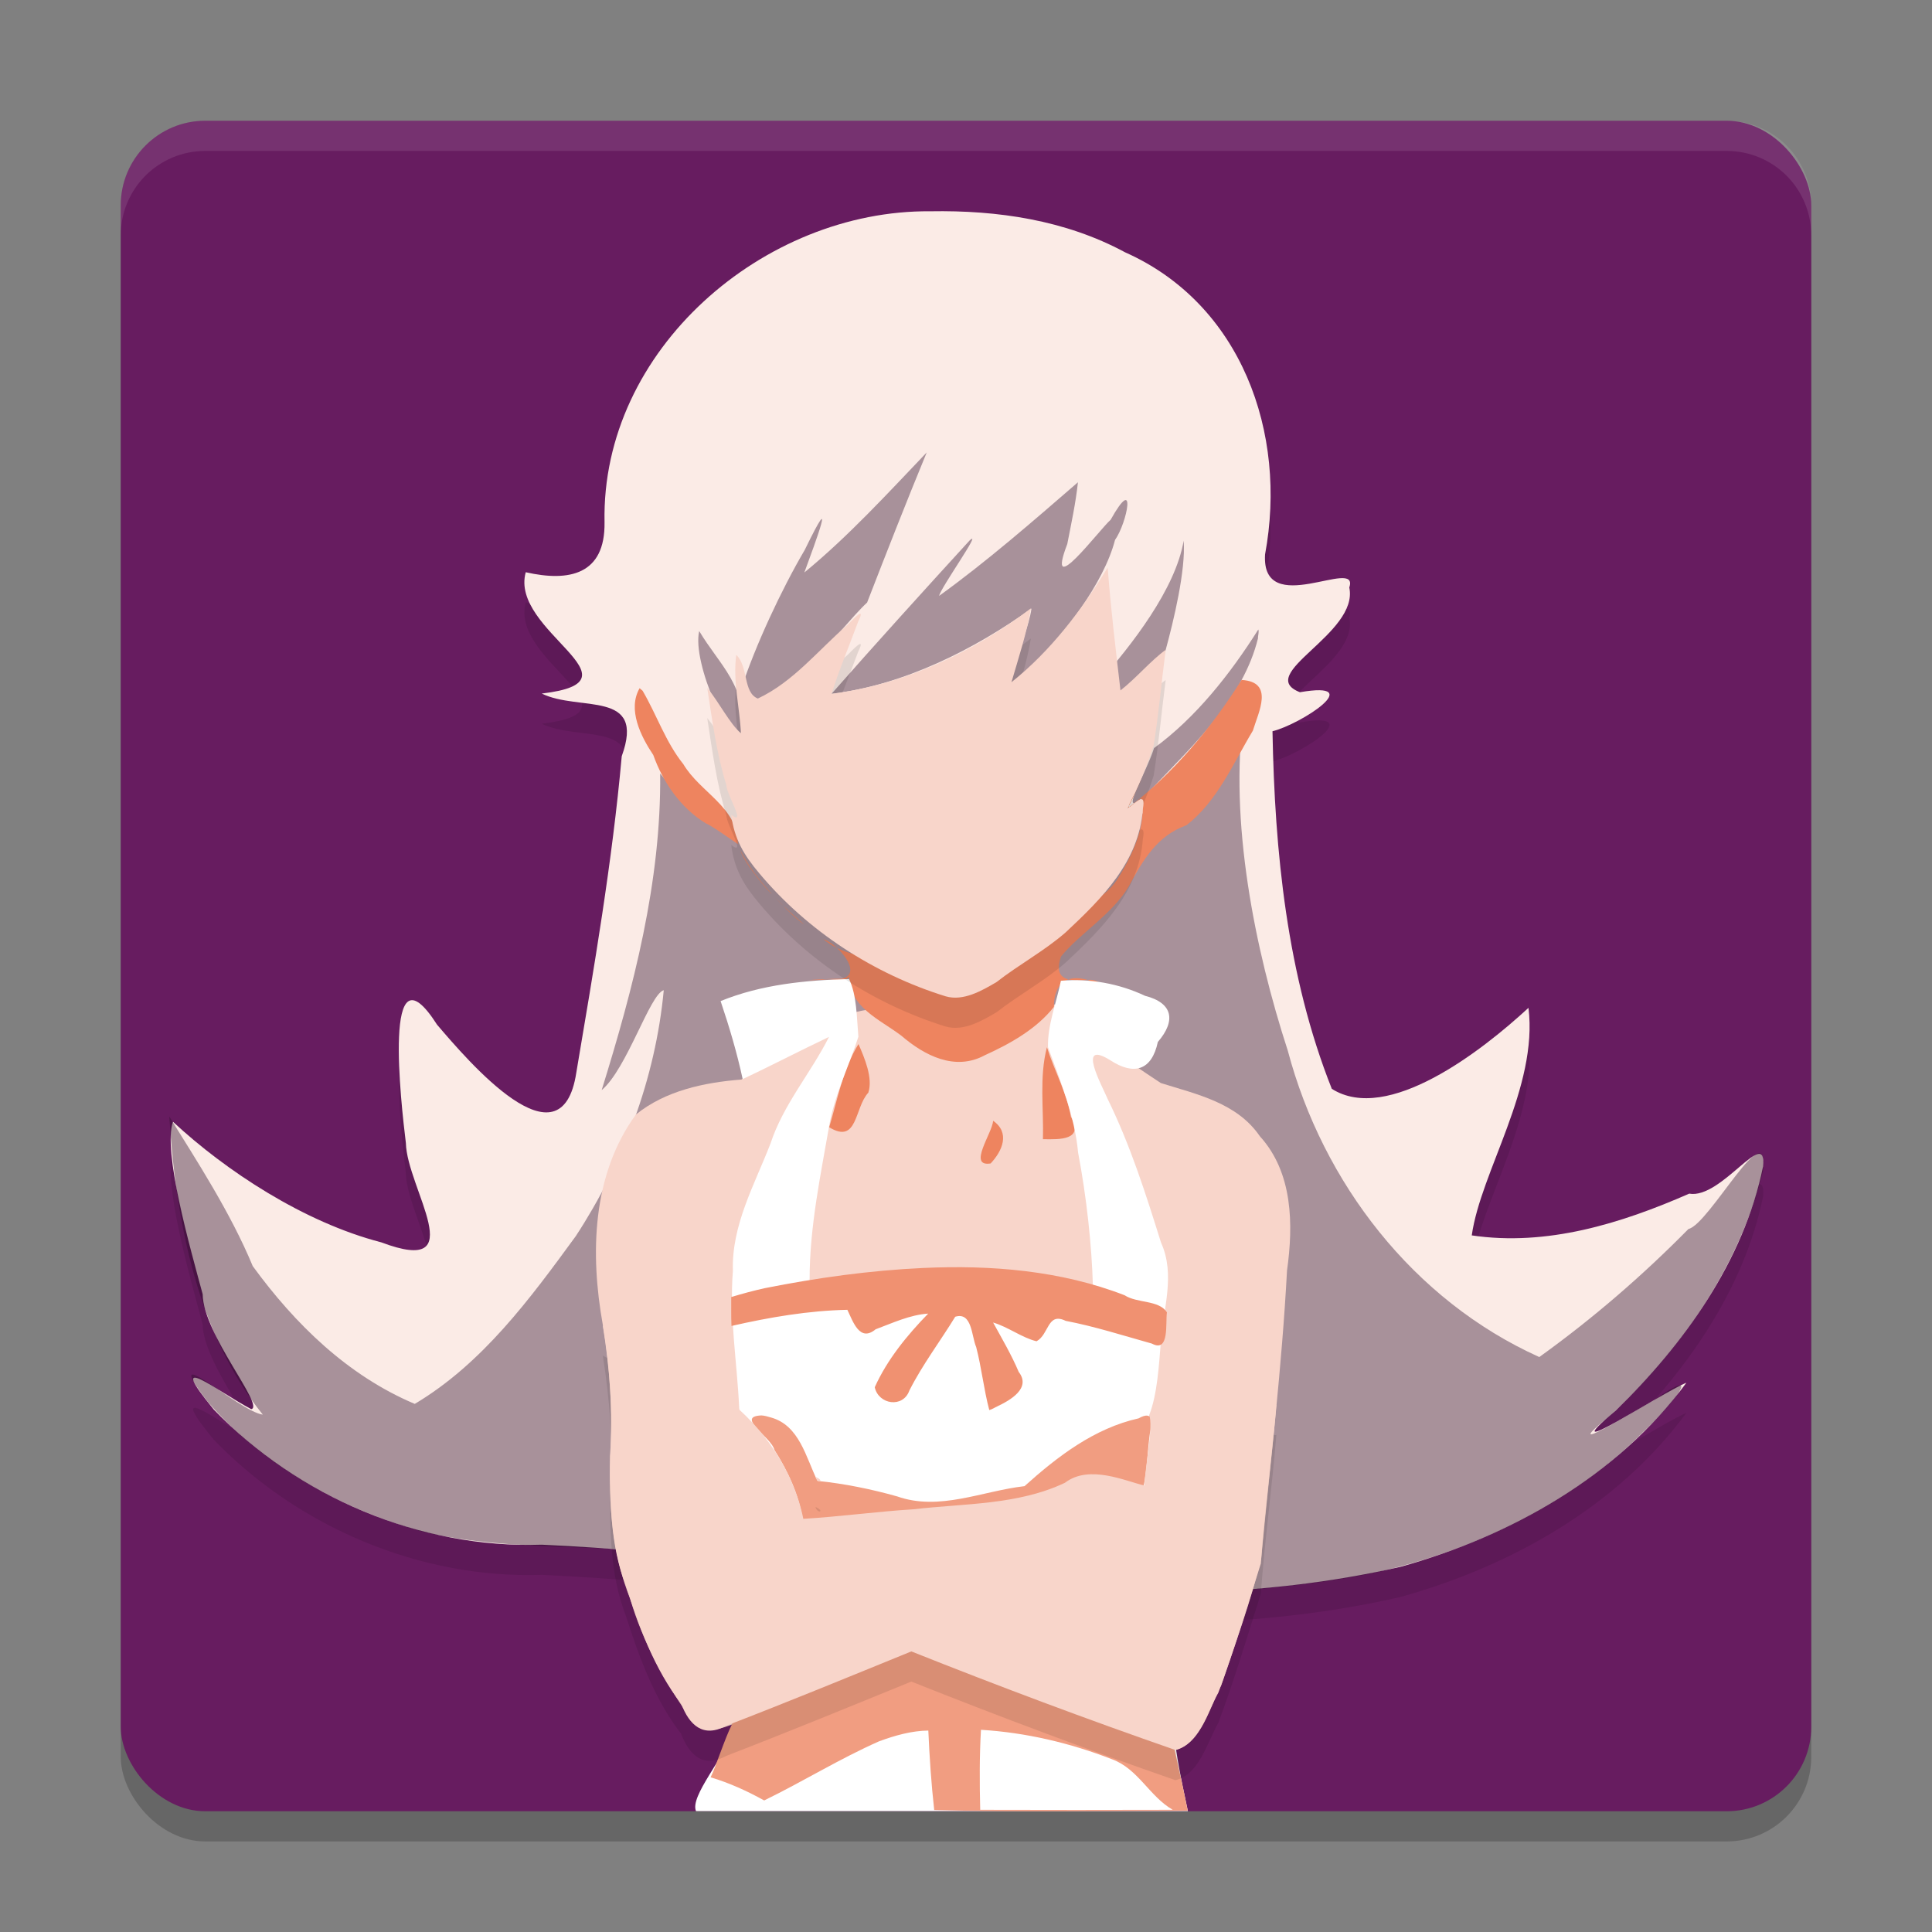 <svg xmlns="http://www.w3.org/2000/svg" width="64" height="64" version="1">
 <rect width="100%" height="100%" fill="#808080" stroke="none"/>
 <rect style="opacity:0.2" width="56" height="56" x="4" y="5" rx="2.8" ry="2.8"/>
 <rect style="fill:#671c60" width="56" height="56" x="4" y="4" rx="2.8" ry="2.8"/>
 <path style="opacity:0.1" d="M 30.818,7.999 C 25.309,7.95 19.908,12.579 20.026,18.302 c 0.025,1.734 -1.171,1.98 -2.61,1.653 -0.546,1.959 4.041,3.606 0.53,4.019 1.244,0.612 3.454,-0.147 2.65,2.075 -0.315,3.509 -0.917,7.004 -1.505,10.482 -0.496,3.253 -3.593,-0.396 -4.612,-1.587 -1.823,-2.853 -1.193,2.618 -1.034,3.917 0.032,1.505 2.23,4.44 -0.816,3.292 -2.571,-0.666 -5.154,-2.373 -6.899,-3.994 -0.341,0.981 0.552,4.111 0.984,5.713 0.014,1.321 2.064,3.707 1.61,3.807 -1.122,-0.589 -2.918,-2.024 -1.242,0.013 2.791,2.892 6.827,4.612 10.866,4.477 9.456,0.418 19.042,2.887 28.449,0.732 3.663,-1.021 7.176,-2.995 9.466,-6.096 -0.754,0.294 -4.583,2.813 -2.345,0.924 2.265,-2.191 4.251,-4.969 4.886,-8.092 0.125,-1.365 -1.377,1.095 -2.446,0.903 -2.259,0.99 -4.714,1.752 -7.204,1.383 0.298,-2.114 2.202,-4.902 1.879,-7.538 -1.552,1.434 -4.668,3.854 -6.515,2.683 -1.489,-3.746 -1.892,-7.854 -1.965,-11.845 0.932,-0.225 3.175,-1.684 0.909,-1.292 -1.531,-0.599 1.961,-1.929 1.635,-3.469 0.351,-1.047 -2.922,1.076 -2.79,-1.096 C 42.657,15.329 41.11,11.065 37.272,9.358 35.289,8.288 33.045,7.959 30.818,7.999 Z"/>
 <path style="fill:#fbebe6" d="M 30.818,6.999 C 25.309,6.95 19.908,11.579 20.026,17.303 c 0.025,1.734 -1.171,1.98 -2.61,1.653 -0.546,1.959 4.041,3.606 0.53,4.019 1.244,0.612 3.454,-0.147 2.65,2.075 -0.315,3.509 -0.917,7.004 -1.505,10.482 -0.496,3.253 -3.593,-0.396 -4.612,-1.587 -1.823,-2.853 -1.193,2.618 -1.034,3.917 0.032,1.505 2.23,4.44 -0.816,3.292 -2.571,-0.666 -5.154,-2.373 -6.899,-3.994 -0.341,0.981 0.552,4.111 0.984,5.713 0.014,1.321 2.064,3.707 1.61,3.807 -1.122,-0.589 -2.918,-2.024 -1.242,0.013 2.791,2.892 6.827,4.612 10.866,4.477 9.456,0.418 19.042,2.887 28.449,0.732 3.663,-1.021 7.176,-2.995 9.466,-6.096 -0.754,0.294 -4.583,2.813 -2.345,0.924 2.265,-2.191 4.251,-4.969 4.886,-8.092 0.125,-1.365 -1.377,1.095 -2.446,0.903 -2.259,0.99 -4.714,1.752 -7.204,1.383 0.298,-2.114 2.202,-4.902 1.879,-7.538 -1.552,1.434 -4.668,3.854 -6.515,2.683 C 42.629,32.322 42.226,28.214 42.153,24.223 43.084,23.997 45.327,22.539 43.062,22.931 41.531,22.332 45.023,21.002 44.697,19.461 45.049,18.415 41.775,20.537 41.907,18.366 42.657,14.33 41.11,10.065 37.272,8.359 35.289,7.289 33.045,6.96 30.818,6.999 Z"/>
 <path style="opacity:0.4;fill:#2c0c29" d="m 30.699,14.988 c -1.3,1.362 -2.605,2.788 -4.054,3.977 0.372,-1.012 1.103,-2.984 0.013,-0.748 -0.78,1.329 -1.631,3.16 -2.098,4.582 0.809,1.44 3.248,-2.003 4.164,-2.839 0.647,-1.668 1.296,-3.326 1.975,-4.972 z m 5.009,0.988 c -1.493,1.293 -3.017,2.622 -4.599,3.764 0.051,-0.268 1.456,-2.236 1.015,-1.841 -1.533,1.676 -3.077,3.38 -4.578,5.084 2.404,-0.289 4.743,-1.481 6.623,-2.826 -0.135,1.076 -1.615,3.995 0.029,1.965 1.024,-1.097 2.362,-2.781 2.739,-4.237 0.401,-0.563 0.731,-2.234 -0.147,-0.665 -0.362,0.312 -2.185,2.759 -1.435,0.801 0.132,-0.678 0.28,-1.358 0.353,-2.045 z m 3.503,1.933 c -0.273,1.609 -1.727,3.464 -2.795,4.675 -0.11,1.282 2.091,-0.33 2.199,-1.057 0.258,-0.944 0.67,-2.644 0.596,-3.617 z m 2.472,2.944 c -0.926,1.468 -2.069,2.919 -3.454,3.929 -0.284,0.914 -1.435,2.739 -0.002,1.269 1.362,-1.426 2.957,-2.931 3.445,-4.904 -0.005,-0.087 0.044,-0.215 0.011,-0.294 z m -18.521,0.052 c -0.251,1.063 1.076,3.928 1.382,3.386 C 24.79,22.76 23.823,22.022 23.163,20.905 Z m 18.034,2.742 c -0.732,2.298 -5.978,4.443 -6.989,6.426 -1.882,1.608 0.57,3.327 -2.166,3.688 -2.827,0.128 -3.118,-2.164 -4.95,-3.632 -1.296,-1.843 -3.825,-2.788 -5.222,-4.504 0.038,3.586 -0.887,7.102 -1.938,10.487 0.841,-0.708 1.596,-3.183 2.057,-3.311 -0.276,2.935 -1.353,5.762 -2.913,8.145 -1.514,2.074 -3.09,4.222 -5.335,5.56 C 11.515,45.566 9.771,43.859 8.372,41.941 7.641,40.173 6.492,38.412 5.608,36.986 c 0.221,3.555 0.963,7.237 3.098,9.875 -0.793,-0.098 -3.5,-2.62 -1.839,-0.445 1.836,2.146 4.474,3.593 7.186,4.337 2.928,0.677 5.982,0.346 8.946,0.812 7.392,0.673 14.908,1.995 22.295,0.585 3.272,-0.686 6.703,-2.241 9.143,-4.719 0.734,-0.677 2.235,-2.383 0.338,-1.038 -0.539,0.285 -3.318,2.02 -1.451,0.511 2.36,-2.167 4.308,-4.984 5.076,-8.115 0.213,-2.017 -1.782,1.777 -2.467,1.922 -1.525,1.549 -3.177,2.974 -4.942,4.243 C 46.82,43.075 43.821,39.184 42.66,34.805 41.561,31.43 40.715,27.185 41.198,23.647 Z"/>
 <path style="fill:#f8d5ca" d="m 24.555,35.762 c -1.225,0.095 -2.516,0.369 -3.49,1.158 -1.455,1.997 -1.519,4.615 -1.097,6.961 0.269,1.552 0.326,3.122 0.236,4.692 -0.026,1.494 0.113,2.994 0.671,4.392 0.42,1.424 1.126,2.726 1.979,3.933 0.618,1.025 2.031,-0.241 2.934,-0.407 1.471,-0.585 2.937,-1.186 4.403,-1.784 2.893,1.152 5.808,2.246 8.75,3.267 0.866,-0.257 1.129,-1.413 1.518,-2.152 0.463,-1.396 0.99,-2.791 1.322,-4.218 0.304,-3.17 0.684,-6.333 0.853,-9.514 0.213,-1.521 0.198,-3.243 -0.899,-4.45 -0.762,-1.113 -2.088,-1.387 -3.281,-1.763 -1.216,-0.801 -2.437,-1.639 -3.521,-2.612 -0.482,0.876 -1.959,0.289 -2.788,0.365 -1.667,-0.17 -3.608,-0.633 -5.049,0.499 -0.847,0.545 -1.693,1.09 -2.54,1.635 z m 0.661,11.126 c 1.448,-0.084 1.236,1.952 2.223,2.215 1.482,0.081 2.892,0.947 4.391,0.54 1.055,-0.262 2.245,-0.212 2.97,-1.143 0.965,-0.782 2.099,-1.412 3.338,-1.594 -0.167,0.674 0.041,2.104 -0.41,2.338 -0.933,-0.688 -2.105,-0.372 -3.043,0.118 -2.146,0.626 -4.422,0.557 -6.629,0.826 -0.854,0.16 -1.708,0.338 -1.716,-0.786 -0.326,-0.902 -0.857,-1.724 -1.525,-2.41 0.126,-0.057 0.265,-0.079 0.399,-0.104 z"/>
 <path style="fill:#ee845f" d="m 41.129,22.523 c -1.014,1.61 -2.262,3.094 -3.776,4.254 0.231,-0.43 0.734,-1.575 0.259,-0.543 -0.291,0.485 -0.353,0.743 0.175,0.209 0.245,0.797 -0.299,1.954 -0.791,2.712 C 36.188,30.36 34.247,30.257 33,31 c -0.792,0.554 -0.962,1.427 -2,1 -1.366,-0.456 -2.598,0.01 -3.728,-0.888 0.462,0.136 1.352,1.138 0.61,1.313 -0.528,-0.009 -1.694,0.076 -0.623,0.031 0.267,-0.074 0.725,0.107 0.868,-0.105 0.031,1.031 0.995,1.402 1.732,1.958 0.763,0.656 1.775,1.182 2.762,0.648 0.844,-0.383 1.716,-0.871 2.29,-1.602 -6e-4,-0.729 0.386,-1.107 1.122,-0.892 -0.645,0.049 -1.147,0.005 -0.888,-0.775 0.628,-0.772 1.681,-1.381 2.24,-2.315 0.485,-0.887 0.931,-1.679 1.921,-2.038 1.027,-0.799 1.542,-2.046 2.197,-3.131 0.188,-0.624 0.718,-1.616 -0.375,-1.68 z m -5.096,9.939 c 0.585,0.292 0.385,-0.047 0,0 z M 21.188,22.798 c -0.407,0.704 0.039,1.594 0.453,2.213 0.319,0.897 0.903,1.752 1.734,2.259 0.324,0.14 1.254,0.857 1.068,0.663 -0.02,-1.209 -1.247,-1.676 -1.807,-2.62 -0.587,-0.731 -0.881,-1.633 -1.349,-2.431 z m 3.336,5.359 c 0.142,0.491 1.042,1.501 1.038,1.45 -0.4,-0.439 -0.779,-0.914 -1.038,-1.45 z m 1.151,1.569 c 0.253,0.277 0.404,0.402 0,0 z m 0.293,0.295 c 0.258,0.323 1.088,0.944 0.364,0.338 -0.124,-0.11 -0.245,-0.223 -0.364,-0.338 z m 2.47,4.566 c -0.52,0.835 -0.691,1.825 -0.97,2.755 0.951,0.579 0.832,-0.649 1.296,-1.146 0.16,-0.485 -0.125,-1.148 -0.325,-1.609 z m 6.243,0.104 c -0.259,0.992 -0.104,2.032 -0.132,3.046 0.571,0.01 1.365,0.035 0.927,-0.74 -0.141,-0.81 -0.552,-1.53 -0.795,-2.306 z m -1.782,2.436 c -0.028,0.413 -0.857,1.537 -0.083,1.414 0.393,-0.418 0.651,-1.019 0.083,-1.414 z"/>
 <path style="fill:#ffffff" d="m 28.128,32.433 c -1.44,0.035 -2.907,0.179 -4.257,0.729 0.286,0.848 0.542,1.708 0.731,2.584 0.961,-0.45 1.901,-0.944 2.86,-1.397 -0.603,1.198 -1.515,2.238 -1.939,3.534 -0.53,1.369 -1.293,2.702 -1.245,4.219 -0.121,1.513 0.138,3.025 0.209,4.538 0.421,3.56 0.636,7.238 -0.246,10.746 -0.221,0.828 -1.398,2.11 -1.185,2.61 5.432,0 10.863,0 16.295,0 -0.24,-1.135 -0.492,-2.268 -0.521,-3.432 -0.254,-3.23 -0.508,-6.459 -0.761,-9.689 0.271,-0.686 0.325,-1.684 0.386,-2.432 0.08,-1.095 0.488,-2.218 0.006,-3.279 -0.505,-1.613 -1.015,-3.223 -1.762,-4.745 -0.203,-0.475 -1.05,-2.003 0.085,-1.294 0.776,0.505 1.368,0.343 1.571,-0.609 0.603,-0.698 0.506,-1.292 -0.425,-1.529 -0.863,-0.407 -1.836,-0.581 -2.787,-0.498 -0.145,0.724 -0.444,1.46 -0.427,2.198 0.415,1.141 0.885,2.273 0.998,3.497 0.275,1.44 0.453,3.061 0.49,4.424 0.009,0.579 0.137,1.285 -0.679,0.651 -2.578,-0.739 -5.367,-0.738 -7.97,-0.117 -0.718,0.6 -0.847,-0.232 -0.736,-0.742 -0.002,-1.772 0.375,-3.523 0.677,-5.262 0.198,-0.965 0.654,-1.9 0.939,-2.795 -0.055,-0.626 -0.051,-1.38 -0.307,-1.907 z"/>
 <path style="fill:#f19d81" d="m 25.216,46.888 c -0.866,0.039 0.339,0.724 0.438,1.142 0.444,0.7 0.81,1.491 0.937,2.305 -0.783,2.265 -1.566,4.529 -2.348,6.794 -0.237,0.471 -0.53,1.397 -0.703,1.747 0.619,0.184 1.21,0.454 1.775,0.766 1.283,-0.626 2.501,-1.382 3.806,-1.959 0.522,-0.192 1.075,-0.35 1.631,-0.356 0.039,0.879 0.097,1.758 0.195,2.633 2.797,0.074 5.598,0.021 8.397,0.021 -0.133,-0.67 -0.285,-1.349 -0.43,-2.009 0.033,-0.209 -0.057,-0.526 -0.071,-0.777 -0.325,-2.632 -0.649,-5.265 -0.974,-7.897 0.124,-0.534 0.142,-1.217 0.221,-1.809 0.091,-0.374 0.125,-0.783 -0.373,-0.504 -1.466,0.327 -2.687,1.264 -3.779,2.246 -1.397,0.158 -2.816,0.835 -4.219,0.339 -0.864,-0.243 -1.746,-0.422 -2.64,-0.514 -0.382,-0.769 -0.592,-1.843 -1.55,-2.103 -0.103,-0.031 -0.207,-0.061 -0.315,-0.066 z m 7.28,10.414 c 1.484,0.09 2.958,0.436 4.341,0.976 0.862,0.313 1.24,1.23 2.011,1.674 -2.126,0.006 -4.251,0.006 -6.377,0 -0.022,-0.883 -0.026,-1.768 0.025,-2.65 z"/>
 <path style="fill:#f09171" d="m 33.036,46.588 c 0.425,-0.202 1.132,-0.599 0.71,-1.142 -0.24,-0.567 -0.555,-1.102 -0.848,-1.636 0.498,0.146 0.96,0.507 1.438,0.621 0.419,-0.223 0.354,-0.976 0.966,-0.676 0.966,0.185 1.907,0.488 2.855,0.753 0.593,0.318 0.446,-0.691 0.499,-1.035 -0.269,-0.417 -0.983,-0.294 -1.402,-0.566 -2.115,-0.82 -4.42,-1.007 -6.669,-0.904 -1.764,0.081 -3.519,0.325 -5.25,0.669 -0.374,0.083 -0.745,0.183 -1.112,0.294 0.002,0.319 -0.006,0.639 0.008,0.958 1.257,-0.287 2.544,-0.508 3.839,-0.535 0.187,0.389 0.408,1.083 0.936,0.646 0.565,-0.21 1.136,-0.481 1.741,-0.52 -0.701,0.721 -1.353,1.516 -1.77,2.439 0.123,0.573 0.936,0.702 1.147,0.109 0.434,-0.858 1.018,-1.626 1.519,-2.444 0.562,-0.173 0.539,0.653 0.694,1.002 0.179,0.687 0.254,1.412 0.434,2.089 0.095,-0.024 0.178,-0.083 0.267,-0.122 z"/>
 <path style="opacity:0.1" d="m 19.968,44.907 c 0.231,1.432 0.345,2.878 0.239,4.327 0.003,1.442 -0.006,2.923 0.524,4.288 0.443,1.374 0.941,2.759 1.834,3.914 0.271,0.715 0.732,1.146 1.496,0.729 2.054,-0.792 4.09,-1.63 6.128,-2.461 2.893,1.152 5.808,2.246 8.75,3.267 0.798,-0.203 1.044,-1.241 1.42,-1.9 0.526,-1.406 0.956,-2.85 1.408,-4.279 0.126,-1.756 0.37,-3.501 0.514,-5.255 -1.405,0.112 -2.809,0.224 -4.214,0.336 0.145,0.334 -0.123,1.647 -0.159,2.334 -0.603,-0.131 -1.817,-0.712 -2.629,-0.09 -1.562,0.742 -3.34,0.683 -5.022,0.879 -1.217,0.076 -2.436,0.244 -3.646,0.316 -0.328,-1.607 -1.302,-3.01 -2.585,-4.008 -1.096,-1.072 -2.601,-1.522 -3.889,-2.306 z m 7.043,5.014 c 0.08,0.253 0.33,0.133 0,0 z"/>
 <path style="fill:#f8d5ca" d="m 19.968,43.908 c 0.231,1.432 0.345,2.878 0.239,4.327 0.003,1.442 -0.006,2.923 0.524,4.288 0.443,1.374 0.941,2.759 1.834,3.914 0.271,0.715 0.732,1.146 1.496,0.729 2.054,-0.792 4.09,-1.63 6.128,-2.461 2.893,1.152 5.808,2.246 8.75,3.267 0.798,-0.203 1.044,-1.241 1.42,-1.9 0.526,-1.406 0.956,-2.85 1.408,-4.279 0.126,-1.756 0.37,-3.501 0.514,-5.255 -1.405,0.112 -2.809,0.224 -4.214,0.336 0.145,0.334 -0.123,1.647 -0.159,2.334 -0.603,-0.131 -1.817,-0.712 -2.629,-0.09 -1.562,0.742 -3.34,0.683 -5.022,0.879 -1.217,0.076 -2.436,0.244 -3.646,0.316 -0.328,-1.607 -1.302,-3.01 -2.585,-4.008 -1.096,-1.072 -2.601,-1.522 -3.889,-2.306 z m 7.043,5.014 c 0.08,0.253 0.33,0.133 0,0 z"/>
 <path style="opacity:0.1" d="M 31.328,34.005 C 28.946,33.265 26.762,31.849 25.158,29.936 24.642,29.326 24.32,28.785 24.224,27.993 c 0.526,0.399 -0.168,-0.692 -0.161,-0.982 -0.327,-1.048 -0.467,-2.143 -0.635,-3.225 0.375,0.45 0.746,1.19 1.117,1.505 -0.043,-0.865 -0.273,-1.733 -0.155,-2.598 0.409,0.395 0.219,1.249 0.714,1.447 1.179,-0.552 2.007,-1.611 2.975,-2.447 0.212,-0.21 0.613,-0.637 0.348,-0.1 -0.293,0.797 -0.626,1.582 -0.88,2.391 2.408,-0.31 4.681,-1.366 6.602,-2.831 -0.138,0.833 -0.409,1.637 -0.643,2.446 1.3,-1.038 2.322,-2.386 3.188,-3.797 0.1,1.359 0.267,2.715 0.423,4.069 0.519,-0.404 1.004,-0.988 1.498,-1.345 -0.139,1.054 -0.23,2.121 -0.399,3.169 -0.227,0.732 -0.538,1.433 -0.892,2.111 0.273,-0.186 0.657,-0.641 0.533,-7.4e-5 -0.124,1.733 -1.336,2.939 -2.551,4.076 -0.71,0.621 -1.551,1.069 -2.294,1.65 -0.488,0.288 -1.102,0.642 -1.684,0.473 z"/>
 <path style="fill:#f8d5ca" d="M 31.328,33.005 C 28.946,32.266 26.762,30.85 25.158,28.936 24.642,28.327 24.32,27.785 24.224,26.993 c 0.526,0.399 -0.168,-0.692 -0.161,-0.982 -0.327,-1.048 -0.467,-2.143 -0.635,-3.225 0.375,0.45 0.746,1.19 1.117,1.505 -0.043,-0.865 -0.273,-1.733 -0.155,-2.598 0.409,0.395 0.219,1.249 0.714,1.447 1.179,-0.552 2.007,-1.611 2.975,-2.447 0.212,-0.21 0.613,-0.637 0.348,-0.1 -0.293,0.797 -0.626,1.582 -0.88,2.391 2.408,-0.31 4.681,-1.366 6.602,-2.831 -0.138,0.833 -0.409,1.637 -0.643,2.446 1.3,-1.038 2.322,-2.386 3.188,-3.797 0.1,1.359 0.267,2.715 0.423,4.069 0.519,-0.404 1.004,-0.988 1.498,-1.345 -0.139,1.054 -0.23,2.121 -0.399,3.169 -0.227,0.732 -0.538,1.433 -0.892,2.111 0.273,-0.186 0.657,-0.641 0.533,-7.4e-5 -0.124,1.733 -1.336,2.939 -2.551,4.076 -0.71,0.621 -1.551,1.069 -2.294,1.65 -0.488,0.288 -1.102,0.642 -1.684,0.473 z"/>
 <path style="opacity:0.1;fill:#ffffff" d="M 6.801 4 C 5.25 4 4 5.25 4 6.801 L 4 7.801 C 4 6.25 5.25 5 6.801 5 L 57.199 5 C 58.75 5 60 6.25 60 7.801 L 60 6.801 C 60 5.25 58.75 4 57.199 4 L 6.801 4 z"/>
</svg>
